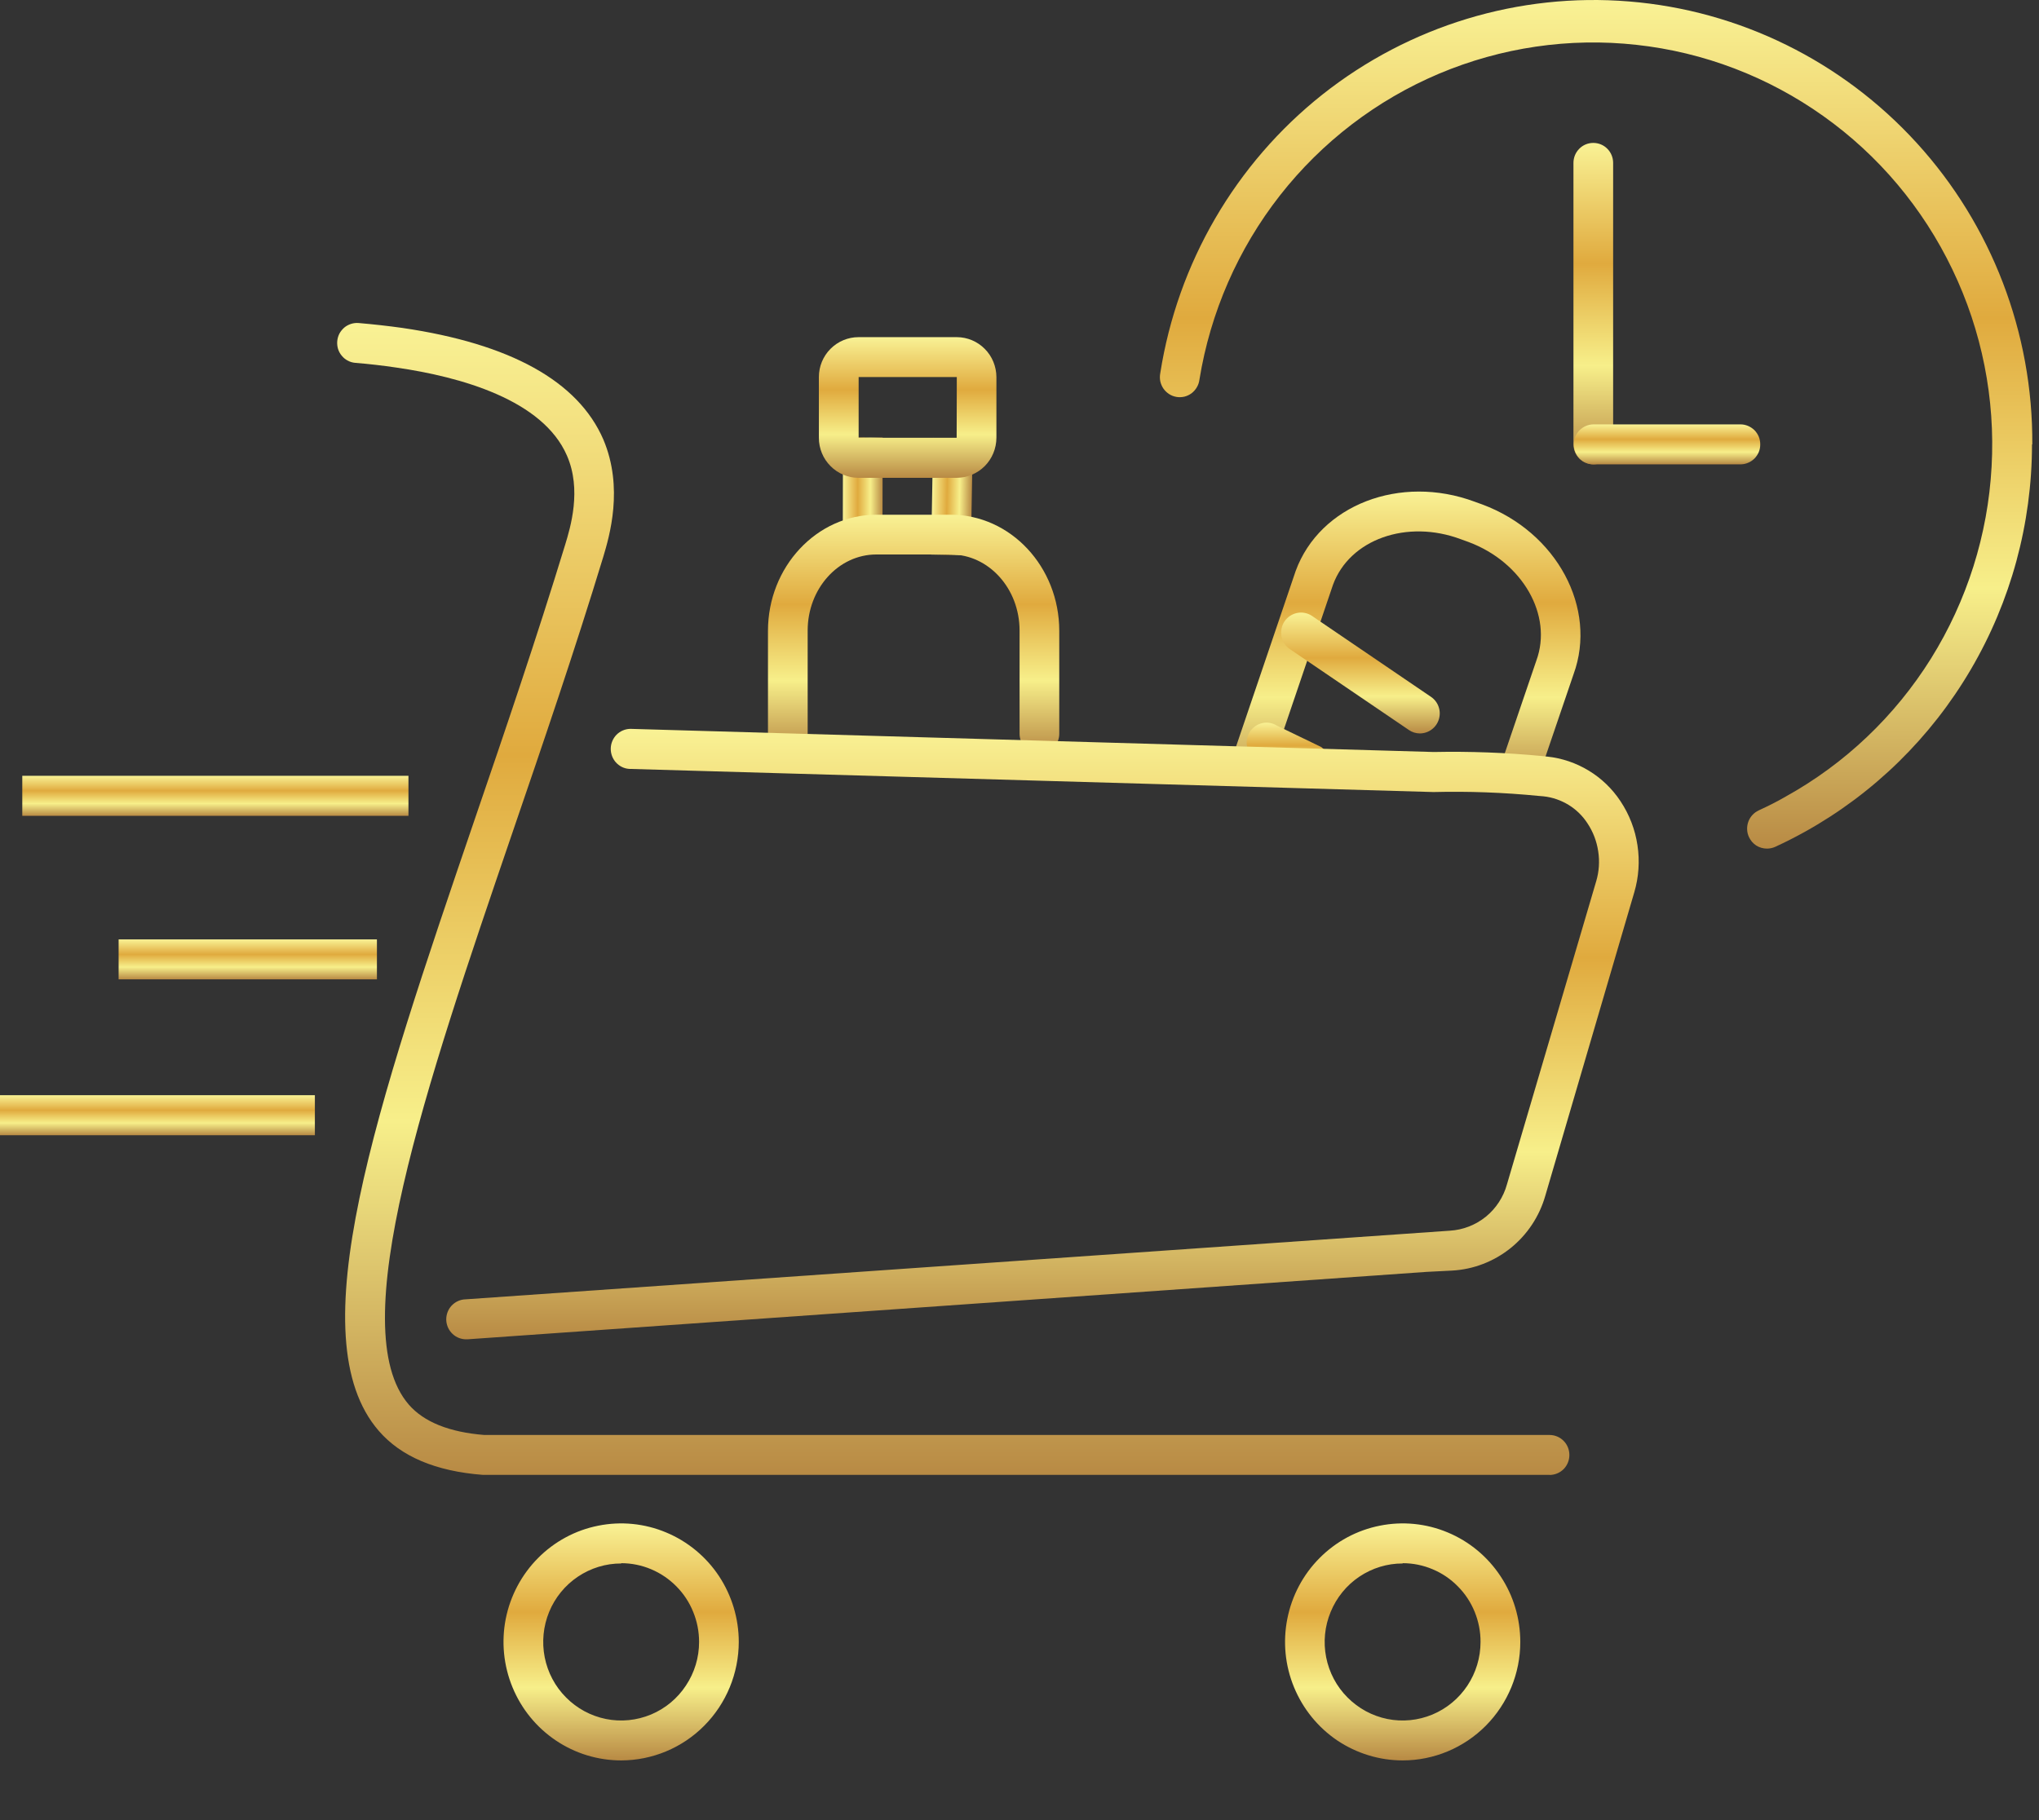 <svg width="28" height="25" viewBox="0 0 28 25" fill="none" xmlns="http://www.w3.org/2000/svg">
<rect x="0" y="0" width="28" height="25" fill="#333333" stroke="none"/>
<path d="M27.904 6.104C27.903 7.191 27.614 8.257 27.065 9.193C26.517 10.129 25.73 10.9 24.785 11.425C24.652 11.499 24.516 11.568 24.377 11.632C24.341 11.648 24.303 11.656 24.264 11.656C24.212 11.656 24.16 11.641 24.116 11.613C24.072 11.584 24.038 11.543 24.016 11.495C23.986 11.429 23.984 11.354 24.009 11.285C24.034 11.217 24.085 11.162 24.151 11.131C24.277 11.073 24.402 11.011 24.522 10.941C25.336 10.49 26.022 9.837 26.517 9.045C27.011 8.252 27.298 7.346 27.349 6.411C27.401 5.477 27.216 4.544 26.811 3.702C26.407 2.859 25.797 2.133 25.038 1.594C24.279 1.054 23.397 0.717 22.473 0.616C21.55 0.514 20.616 0.651 19.759 1.013C18.903 1.375 18.152 1.95 17.576 2.685C17.001 3.42 16.621 4.29 16.471 5.214C16.466 5.251 16.455 5.286 16.436 5.318C16.418 5.35 16.393 5.378 16.364 5.401C16.334 5.423 16.301 5.439 16.265 5.448C16.23 5.456 16.193 5.458 16.157 5.452C16.12 5.446 16.086 5.433 16.055 5.413C16.024 5.393 15.997 5.367 15.976 5.337C15.955 5.306 15.941 5.272 15.933 5.236C15.926 5.199 15.926 5.162 15.933 5.126C16.17 3.614 16.965 2.247 18.158 1.3C19.352 0.354 20.857 -0.104 22.371 0.02C23.885 0.143 25.297 0.839 26.324 1.967C27.351 3.095 27.917 4.573 27.908 6.104" fill="url(#paint0_linear_482_6842)"/>
<path d="M21.879 6.378C21.807 6.378 21.738 6.349 21.687 6.298C21.636 6.246 21.607 6.176 21.607 6.104V2.237C21.607 2.164 21.636 2.094 21.687 2.043C21.738 1.991 21.807 1.963 21.879 1.963C21.952 1.963 22.021 1.991 22.072 2.043C22.123 2.094 22.152 2.164 22.152 2.237V6.104C22.152 6.176 22.123 6.246 22.072 6.298C22.021 6.349 21.952 6.378 21.879 6.378Z" fill="url(#paint1_linear_482_6842)"/>
<path d="M23.9 6.378H21.884C21.848 6.378 21.813 6.371 21.78 6.357C21.747 6.344 21.717 6.323 21.691 6.298C21.666 6.272 21.646 6.242 21.632 6.209C21.619 6.175 21.612 6.14 21.612 6.104C21.612 6.068 21.619 6.032 21.632 5.999C21.646 5.965 21.666 5.935 21.691 5.909C21.717 5.884 21.747 5.864 21.78 5.85C21.813 5.836 21.848 5.829 21.884 5.829H23.9C23.936 5.829 23.971 5.836 24.004 5.85C24.037 5.864 24.067 5.884 24.093 5.909C24.118 5.935 24.138 5.965 24.152 5.999C24.166 6.032 24.172 6.068 24.172 6.104C24.172 6.14 24.166 6.175 24.152 6.209C24.138 6.242 24.118 6.272 24.093 6.298C24.067 6.323 24.037 6.344 24.004 6.357C23.971 6.371 23.936 6.378 23.9 6.378Z" fill="url(#paint2_linear_482_6842)"/>
<path d="M21.28 20.258H6.631C5.98 20.208 5.506 20.005 5.201 19.653C4.09 18.369 5.164 15.227 6.521 11.248C6.94 10.025 7.37 8.761 7.76 7.485C7.835 7.24 7.99 6.725 7.785 6.257C7.453 5.492 6.329 5.177 5.445 5.049C5.256 5.021 5.067 4.999 4.879 4.984C4.843 4.981 4.808 4.971 4.777 4.954C4.745 4.938 4.717 4.915 4.694 4.887C4.671 4.86 4.653 4.828 4.642 4.793C4.632 4.759 4.628 4.723 4.631 4.687C4.634 4.651 4.644 4.616 4.66 4.584C4.677 4.552 4.7 4.524 4.727 4.5C4.754 4.477 4.786 4.46 4.82 4.449C4.854 4.438 4.89 4.434 4.926 4.437C5.123 4.454 5.324 4.476 5.524 4.504C7.009 4.721 7.938 5.236 8.285 6.036C8.567 6.701 8.368 7.367 8.285 7.646C7.894 8.931 7.46 10.2 7.04 11.427C5.841 14.935 4.71 18.248 5.613 19.292C5.821 19.532 6.171 19.672 6.651 19.71H21.279C21.351 19.71 21.421 19.739 21.472 19.791C21.523 19.842 21.551 19.912 21.551 19.985C21.551 20.058 21.523 20.127 21.472 20.179C21.421 20.23 21.351 20.259 21.279 20.259L21.28 20.258Z" fill="url(#paint3_linear_482_6842)"/>
<path d="M8.531 24.18C8.211 24.18 7.899 24.085 7.633 23.906C7.367 23.727 7.16 23.473 7.038 23.176C6.915 22.878 6.883 22.551 6.945 22.235C7.008 21.919 7.162 21.629 7.388 21.401C7.613 21.174 7.901 21.018 8.215 20.956C8.528 20.893 8.853 20.925 9.148 21.049C9.443 21.172 9.696 21.381 9.873 21.648C10.05 21.916 10.145 22.231 10.145 22.553C10.144 22.984 9.974 23.398 9.671 23.703C9.369 24.008 8.958 24.179 8.531 24.18ZM8.531 21.475C8.319 21.474 8.112 21.538 7.936 21.656C7.76 21.774 7.622 21.943 7.541 22.14C7.46 22.337 7.439 22.554 7.48 22.763C7.521 22.972 7.623 23.165 7.773 23.315C7.922 23.466 8.113 23.569 8.321 23.611C8.528 23.653 8.743 23.631 8.939 23.55C9.135 23.468 9.302 23.33 9.419 23.152C9.537 22.975 9.6 22.767 9.6 22.553C9.6 22.411 9.573 22.271 9.519 22.14C9.466 22.008 9.387 21.889 9.288 21.789C9.188 21.688 9.07 21.608 8.941 21.554C8.811 21.499 8.671 21.471 8.531 21.471V21.475Z" fill="url(#paint4_linear_482_6842)"/>
<path d="M19.262 24.18C18.942 24.18 18.63 24.084 18.364 23.906C18.099 23.727 17.892 23.472 17.77 23.175C17.647 22.877 17.615 22.55 17.678 22.234C17.74 21.919 17.894 21.628 18.12 21.401C18.346 21.173 18.634 21.018 18.947 20.956C19.261 20.893 19.586 20.925 19.881 21.049C20.176 21.172 20.428 21.381 20.605 21.649C20.783 21.916 20.877 22.231 20.877 22.553C20.877 22.985 20.706 23.398 20.404 23.703C20.101 24.008 19.69 24.18 19.262 24.18ZM19.262 21.475C19.05 21.474 18.843 21.538 18.667 21.656C18.491 21.774 18.354 21.943 18.273 22.14C18.191 22.337 18.17 22.554 18.211 22.763C18.252 22.972 18.354 23.165 18.504 23.315C18.654 23.466 18.844 23.569 19.052 23.611C19.259 23.653 19.475 23.631 19.67 23.55C19.866 23.468 20.033 23.33 20.151 23.152C20.268 22.975 20.331 22.767 20.331 22.553C20.332 22.411 20.304 22.271 20.251 22.14C20.197 22.008 20.119 21.889 20.019 21.789C19.92 21.688 19.802 21.608 19.672 21.554C19.542 21.499 19.403 21.471 19.262 21.471V21.475Z" fill="url(#paint5_linear_482_6842)"/>
<path d="M20.883 10.828C20.85 10.828 20.818 10.822 20.788 10.81C20.755 10.798 20.724 10.779 20.698 10.755C20.671 10.73 20.65 10.701 20.635 10.668C20.62 10.636 20.611 10.6 20.61 10.564C20.608 10.528 20.614 10.492 20.626 10.458L21.098 9.072C21.325 8.451 20.909 7.722 20.167 7.445L20.062 7.407C19.321 7.129 18.534 7.407 18.305 8.032L17.456 10.533C17.431 10.601 17.38 10.657 17.314 10.687C17.249 10.718 17.174 10.721 17.106 10.695C17.038 10.67 16.983 10.619 16.953 10.553C16.922 10.487 16.919 10.411 16.944 10.342L17.793 7.841C18.126 6.936 19.227 6.511 20.25 6.891L20.355 6.929C21.378 7.309 21.94 8.355 21.608 9.262L21.136 10.648C21.117 10.7 21.083 10.746 21.038 10.778C20.992 10.81 20.938 10.828 20.883 10.828Z" fill="url(#paint6_linear_482_6842)"/>
<path d="M19.498 10.074C19.443 10.074 19.39 10.057 19.346 10.026L17.706 8.911C17.649 8.87 17.61 8.807 17.597 8.737C17.585 8.667 17.6 8.594 17.639 8.535C17.679 8.476 17.74 8.435 17.809 8.42C17.878 8.405 17.951 8.418 18.011 8.456L19.65 9.571C19.699 9.604 19.736 9.652 19.755 9.707C19.775 9.763 19.776 9.823 19.759 9.879C19.742 9.936 19.707 9.985 19.66 10.02C19.613 10.055 19.556 10.074 19.498 10.074Z" fill="url(#paint7_linear_482_6842)"/>
<path d="M17.987 10.761C17.933 10.761 17.88 10.745 17.835 10.714L17.233 10.424C17.175 10.382 17.136 10.319 17.124 10.249C17.111 10.179 17.126 10.106 17.166 10.047C17.206 9.988 17.266 9.947 17.336 9.932C17.405 9.917 17.477 9.93 17.537 9.968L18.14 10.259C18.188 10.292 18.224 10.34 18.244 10.395C18.263 10.45 18.264 10.511 18.247 10.567C18.23 10.623 18.195 10.672 18.149 10.707C18.102 10.742 18.045 10.761 17.987 10.761Z" fill="url(#paint8_linear_482_6842)"/>
<path d="M11.576 6.009L11.573 7.611L12.118 7.612L12.121 6.01L11.576 6.009Z" fill="url(#paint9_linear_482_6842)"/>
<path d="M12.814 6.014L12.786 7.617L13.331 7.627L13.359 6.024L12.814 6.014Z" fill="url(#paint10_linear_482_6842)"/>
<path d="M14.274 10.353C14.202 10.353 14.132 10.324 14.081 10.273C14.03 10.221 14.001 10.151 14.001 10.079V8.661C14.001 8.084 13.577 7.616 13.058 7.616H12.034C11.514 7.616 11.091 8.084 11.091 8.661V10.068C11.091 10.141 11.063 10.211 11.012 10.262C10.961 10.314 10.891 10.343 10.819 10.343C10.747 10.343 10.677 10.314 10.626 10.262C10.575 10.211 10.546 10.141 10.546 10.068V8.665C10.546 7.786 11.215 7.07 12.036 7.07H13.057C13.878 7.07 14.546 7.786 14.546 8.665V10.082C14.545 10.155 14.516 10.223 14.465 10.274C14.414 10.325 14.345 10.353 14.274 10.353Z" fill="url(#paint11_linear_482_6842)"/>
<path d="M6.41 18.396C6.338 18.398 6.267 18.372 6.215 18.322C6.162 18.273 6.131 18.204 6.128 18.131C6.126 18.058 6.152 17.987 6.201 17.934C6.251 17.881 6.319 17.849 6.391 17.847L19.911 16.904C20.091 16.893 20.263 16.826 20.404 16.712C20.544 16.598 20.646 16.442 20.694 16.267L21.92 12.102C21.959 11.97 21.968 11.83 21.947 11.694C21.927 11.557 21.877 11.426 21.801 11.311C21.734 11.207 21.645 11.12 21.541 11.056C21.436 10.992 21.319 10.951 21.197 10.938L21.127 10.932C20.648 10.885 20.166 10.867 19.685 10.879L8.638 10.561C8.568 10.556 8.503 10.523 8.456 10.47C8.41 10.418 8.385 10.349 8.387 10.278C8.389 10.208 8.418 10.141 8.467 10.091C8.517 10.041 8.584 10.013 8.654 10.011L19.686 10.329C20.182 10.319 20.678 10.337 21.171 10.384L21.246 10.392C21.448 10.413 21.643 10.479 21.817 10.585C21.992 10.691 22.14 10.834 22.253 11.005C22.374 11.187 22.454 11.393 22.486 11.61C22.519 11.826 22.504 12.047 22.442 12.257L21.221 16.422C21.14 16.707 20.973 16.959 20.744 17.143C20.514 17.328 20.233 17.436 19.94 17.452L19.586 17.47L6.433 18.395L6.41 18.396Z" fill="url(#paint12_linear_482_6842)"/>
<path d="M13.139 6.563H11.789C11.645 6.563 11.507 6.505 11.405 6.402C11.302 6.299 11.245 6.16 11.245 6.014V5.179C11.245 5.034 11.302 4.894 11.405 4.791C11.507 4.689 11.645 4.631 11.789 4.631H13.139C13.283 4.631 13.421 4.689 13.523 4.792C13.625 4.894 13.682 5.034 13.683 5.179V6.014C13.682 6.16 13.625 6.299 13.523 6.402C13.421 6.504 13.283 6.562 13.139 6.563ZM13.139 5.179H11.791V6.013H13.137L13.139 5.179Z" fill="url(#paint13_linear_482_6842)"/>
<path d="M5.609 10.656H0.306V11.206H5.609V10.656Z" fill="url(#paint14_linear_482_6842)"/>
<path d="M4.324 15.043H0V15.593H4.324V15.043Z" fill="url(#paint15_linear_482_6842)"/>
<path d="M5.176 12.903H1.629V13.452H5.176V12.903Z" fill="url(#paint16_linear_482_6842)"/>
<defs>
<linearGradient id="paint0_linear_482_6842" x1="21.918" y1="0" x2="21.918" y2="11.656" gradientUnits="userSpaceOnUse">
<stop stop-color="#F9F295"/>
<stop offset="0.375" stop-color="#E0AA3E"/>
<stop offset="0.693" stop-color="#F7EF8A"/>
<stop offset="1" stop-color="#B88A44"/>
</linearGradient>
<linearGradient id="paint1_linear_482_6842" x1="21.879" y1="1.963" x2="21.879" y2="6.378" gradientUnits="userSpaceOnUse">
<stop stop-color="#F9F295"/>
<stop offset="0.375" stop-color="#E0AA3E"/>
<stop offset="0.693" stop-color="#F7EF8A"/>
<stop offset="1" stop-color="#B88A44"/>
</linearGradient>
<linearGradient id="paint2_linear_482_6842" x1="22.892" y1="5.829" x2="22.892" y2="6.378" gradientUnits="userSpaceOnUse">
<stop stop-color="#F9F295"/>
<stop offset="0.375" stop-color="#E0AA3E"/>
<stop offset="0.693" stop-color="#F7EF8A"/>
<stop offset="1" stop-color="#B88A44"/>
</linearGradient>
<linearGradient id="paint3_linear_482_6842" x1="13.091" y1="4.436" x2="13.091" y2="20.259" gradientUnits="userSpaceOnUse">
<stop stop-color="#F9F295"/>
<stop offset="0.375" stop-color="#E0AA3E"/>
<stop offset="0.693" stop-color="#F7EF8A"/>
<stop offset="1" stop-color="#B88A44"/>
</linearGradient>
<linearGradient id="paint4_linear_482_6842" x1="8.53" y1="20.924" x2="8.53" y2="24.18" gradientUnits="userSpaceOnUse">
<stop stop-color="#F9F295"/>
<stop offset="0.375" stop-color="#E0AA3E"/>
<stop offset="0.693" stop-color="#F7EF8A"/>
<stop offset="1" stop-color="#B88A44"/>
</linearGradient>
<linearGradient id="paint5_linear_482_6842" x1="19.262" y1="20.924" x2="19.262" y2="24.18" gradientUnits="userSpaceOnUse">
<stop stop-color="#F9F295"/>
<stop offset="0.375" stop-color="#E0AA3E"/>
<stop offset="0.693" stop-color="#F7EF8A"/>
<stop offset="1" stop-color="#B88A44"/>
</linearGradient>
<linearGradient id="paint6_linear_482_6842" x1="19.315" y1="6.752" x2="19.315" y2="10.828" gradientUnits="userSpaceOnUse">
<stop stop-color="#F9F295"/>
<stop offset="0.375" stop-color="#E0AA3E"/>
<stop offset="0.693" stop-color="#F7EF8A"/>
<stop offset="1" stop-color="#B88A44"/>
</linearGradient>
<linearGradient id="paint7_linear_482_6842" x1="18.682" y1="8.414" x2="18.682" y2="10.074" gradientUnits="userSpaceOnUse">
<stop stop-color="#F9F295"/>
<stop offset="0.375" stop-color="#E0AA3E"/>
<stop offset="0.693" stop-color="#F7EF8A"/>
<stop offset="1" stop-color="#B88A44"/>
</linearGradient>
<linearGradient id="paint8_linear_482_6842" x1="17.689" y1="9.926" x2="17.689" y2="10.761" gradientUnits="userSpaceOnUse">
<stop stop-color="#F9F295"/>
<stop offset="0.375" stop-color="#E0AA3E"/>
<stop offset="0.693" stop-color="#F7EF8A"/>
<stop offset="1" stop-color="#B88A44"/>
</linearGradient>
<linearGradient id="paint9_linear_482_6842" x1="11.574" y1="6.81" x2="12.119" y2="6.811" gradientUnits="userSpaceOnUse">
<stop stop-color="#F9F295"/>
<stop offset="0.375" stop-color="#E0AA3E"/>
<stop offset="0.693" stop-color="#F7EF8A"/>
<stop offset="1" stop-color="#B88A44"/>
</linearGradient>
<linearGradient id="paint10_linear_482_6842" x1="12.8" y1="6.816" x2="13.345" y2="6.825" gradientUnits="userSpaceOnUse">
<stop stop-color="#F9F295"/>
<stop offset="0.375" stop-color="#E0AA3E"/>
<stop offset="0.693" stop-color="#F7EF8A"/>
<stop offset="1" stop-color="#B88A44"/>
</linearGradient>
<linearGradient id="paint11_linear_482_6842" x1="12.546" y1="7.07" x2="12.546" y2="10.353" gradientUnits="userSpaceOnUse">
<stop stop-color="#F9F295"/>
<stop offset="0.375" stop-color="#E0AA3E"/>
<stop offset="0.693" stop-color="#F7EF8A"/>
<stop offset="1" stop-color="#B88A44"/>
</linearGradient>
<linearGradient id="paint12_linear_482_6842" x1="14.315" y1="10.011" x2="14.315" y2="18.396" gradientUnits="userSpaceOnUse">
<stop stop-color="#F9F295"/>
<stop offset="0.375" stop-color="#E0AA3E"/>
<stop offset="0.693" stop-color="#F7EF8A"/>
<stop offset="1" stop-color="#B88A44"/>
</linearGradient>
<linearGradient id="paint13_linear_482_6842" x1="12.464" y1="4.631" x2="12.464" y2="6.563" gradientUnits="userSpaceOnUse">
<stop stop-color="#F9F295"/>
<stop offset="0.375" stop-color="#E0AA3E"/>
<stop offset="0.693" stop-color="#F7EF8A"/>
<stop offset="1" stop-color="#B88A44"/>
</linearGradient>
<linearGradient id="paint14_linear_482_6842" x1="2.958" y1="10.656" x2="2.958" y2="11.206" gradientUnits="userSpaceOnUse">
<stop stop-color="#F9F295"/>
<stop offset="0.375" stop-color="#E0AA3E"/>
<stop offset="0.693" stop-color="#F7EF8A"/>
<stop offset="1" stop-color="#B88A44"/>
</linearGradient>
<linearGradient id="paint15_linear_482_6842" x1="2.162" y1="15.043" x2="2.162" y2="15.593" gradientUnits="userSpaceOnUse">
<stop stop-color="#F9F295"/>
<stop offset="0.375" stop-color="#E0AA3E"/>
<stop offset="0.693" stop-color="#F7EF8A"/>
<stop offset="1" stop-color="#B88A44"/>
</linearGradient>
<linearGradient id="paint16_linear_482_6842" x1="3.402" y1="12.903" x2="3.402" y2="13.452" gradientUnits="userSpaceOnUse">
<stop stop-color="#F9F295"/>
<stop offset="0.375" stop-color="#E0AA3E"/>
<stop offset="0.693" stop-color="#F7EF8A"/>
<stop offset="1" stop-color="#B88A44"/>
</linearGradient>
</defs>
</svg>
